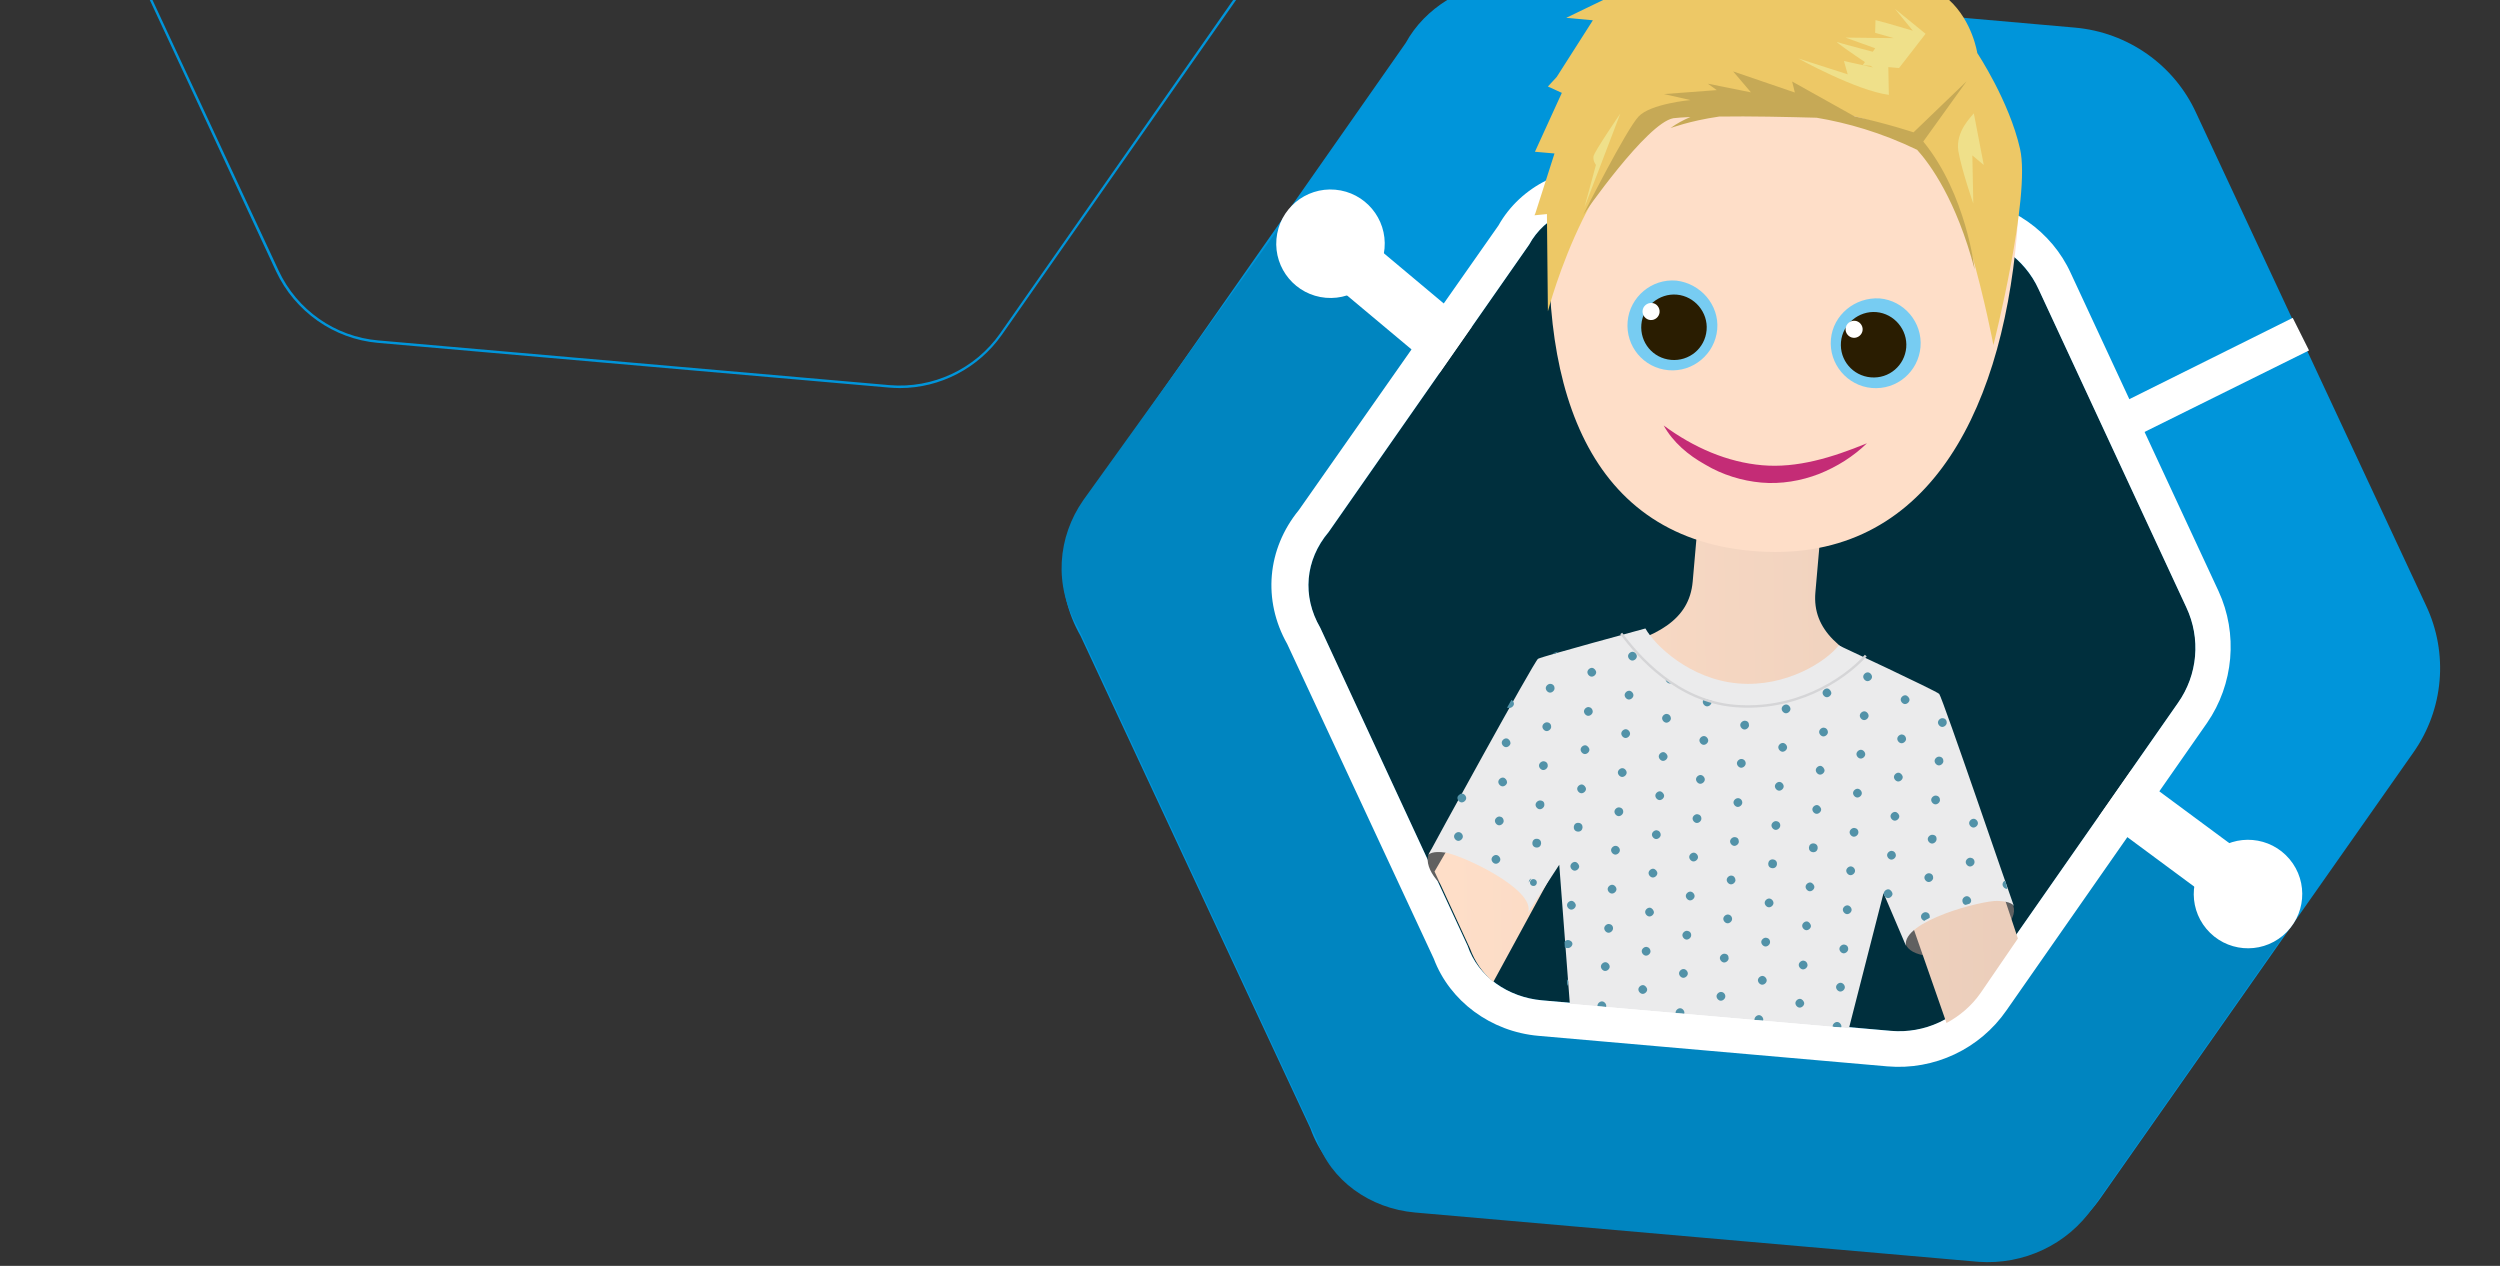 <svg xmlns="http://www.w3.org/2000/svg" xml:space="preserve" id="Layer_1" x="0" y="0" style="enable-background:new 0 0 1023 518" version="1.1" viewBox="0 0 1023 518"><rect x="0" y="0" width="1023" height="518" fill="#333333" stroke="none"/><style>.st0{fill:#0095da}.st2{fill:#fff}.st4{fill:#606060}.st9{fill:#77ccf2}.st10{fill:#2a1d01}.st11{fill:#5292a8}</style><path d="m992.7 247.7-94-201.4c-9-19.8-28.1-33.1-49.6-35L720.7 0H592.2c-7.1 4.4-13 10.3-17 17.6L447.5 200c-14.6 17.5-16.6 40.5-5.3 60.3l94 201.4c6.9 19.4 25.7 32.6 47.3 34.5l221.3 19.4c21.6 1.9 42.7-7.9 54.9-25.6l127.8-182c12.5-17.7 14.5-40.7 5.2-60.3z" class="st0"/><g id="Visual-_x2F_-Community-_x2F_-UserCentriCities"><g id="Beeldmerk" transform="rotate(5 -3042.268 5399.297)"><g id="Community_User-CentriCities_beeldmerk_RGB"><path id="Path_00000022539923410411753740000013296277872474913968_" d="m414.2 172.8 67.3-116.3L52.3-205.7l-75 126.3c-9.2 16-9.2 35.9 2.4 52.2L95.3 173.1c7.1 16 24 26.1 42.7 26.1h231.4c18.4-.3 35.6-10.1 44.8-26.4z" style="fill:#0085c0"/><circle id="Oval" cx="68.9" cy="-192.7" r="22.2" class="st2"/><path id="Rectangle_00000117648725859814646160000007869222945725916317_" d="M185.3-96.9 58.9-185.2 72-204l126.4 88.4z" class="st2"/><circle id="Oval_00000060725015485175523540000004643450713183241638_" cx="466.1" cy="39.7" r="22.2" class="st2" transform="rotate(-45.001 466.071 39.672)"/><path id="Rectangle_00000134251772396012791220000004957430873783559359_" d="m340.2-51.8 131.5 80.6-11.9 19.5-131.5-80.6z" class="st2"/><g id="Group_00000005231992975804465400000016843764744327844283_" transform="translate(86.315 101.88)"><path id="Path_00000147917050981809532990000008735295700707623610_" d="M239.1-320.8H95.8c-13.9 0-27 7.4-32.3 19.6L-7.9-176.9c-8.6 12.2-8.6 27.1 0 39.3L63.5-13.3C68.9-1.1 81.9 6.3 95.9 6.3h143.3c13.9 0 27-7.4 33.8-19.6l71.5-124.3c7.1-12.2 7.1-27.1 0-39.3L273-301.2c-7.2-12.2-19.9-19.6-33.9-19.6z" style="fill:#002f3d"/><path id="Shape" d="M239.1-320.8c13.9 0 27 7.4 33.8 19.6l71.5 124.3c7.1 12.2 7.1 27.1 0 39.3L272.9-13.3C265.8-1.1 253 6.3 239.1 6.3H95.8c-13.9 0-27-7.4-32.3-19.6L-7.9-137.7c-8.6-12.2-8.6-27.1 0-39.3l71.5-124.3c5.3-12.2 18.4-19.6 32.3-19.6l143.2.1m0-14.9H95.8c-19.9 0-37.7 10.7-45.4 27.7l-71.2 123.1c-11.6 17-11.6 38.1 0 55l71 123.1c8 16.7 25.8 27.7 45.4 27.7h143.3c19.3 0 37.1-10.4 46.6-27.1L357-130.5c9.5-16.7 9.5-37.5 0-54.1L285.4-309c-9.2-16.3-27-26.7-46.3-26.7z" class="st2"/></g><path id="Rectangle_00000102535099068225721030000000807095717123229625_" d="m391.7-152.7 72.1-44.1 7.8 12.7-72.2 44z" class="st2"/><ellipse id="Oval_00000053528051990458123900000017624676420683737012_" cx="150.1" cy="59.9" class="st4" rx="11" ry="20.8" transform="rotate(112.538 150.128 59.88)"/><ellipse id="Oval_00000005956436411554570100000015730361573545921969_" cx="349.5" cy="62.4" class="st4" rx="23.4" ry="11" transform="rotate(155.965 349.496 62.42)"/><linearGradient id="Path_00000067952871166143005570000010648638730621186442_" x1="-343.358" x2="-342.358" y1="301.937" y2="301.937" gradientTransform="matrix(239.635 -18.499 -20.965 -211.442 88743.797 57487.387)" gradientUnits="userSpaceOnUse"><stop offset="0" style="stop-color:#fedec8"/><stop offset="1" style="stop-color:#eacdba"/></linearGradient><path id="Path_00000020367879050312810000000006436006931064185483_" d="M338.6-15.5s-3.3-13.7-25.2-21.1C291.4-44 279-52.4 279-67.9v-41.4h-50.4v41.4c0 15.8-12.5 24.1-34.4 31.3-22 7.4-25.2 21.1-25.2 21.1l-35.3 75 17.2 30.1c2.4 5.1 5.9 9.5 10.7 12.8l29.1-66.7h126.8l30.3 67.3c5-3.3 9.5-7.7 12.8-13.4L373.9 66l-35.3-81.5z" style="fill:url(#Path_00000067952871166143005570000010648638730621186442_)"/><path id="Path_00000165914616869819262740000004889478128600128675_" d="M348.4-220.9c0 76.2-27 138.4-96.7 138.4s-94.3-63.1-94.3-139.3c0-49.1 26.5-72.9 53.9-83.5l63.5-5.5c32.6 6.4 73.6 28.8 73.6 89.9z" style="fill:#fedec8"/><path id="Path_00000061433463046386261870000011941341089411366279_" d="M333.1-30.9c-1.5-1.2-42.7-16.2-42.7-16.2C286-40.2 270.5-28 250.7-28S215.4-40.6 211-47.1c0 0-40.9 15-42.7 16.2-1.5 1.2-36.5 80.8-37.7 83.8.3-.3 1.5-1.8 6.8-1.5 6.5.3 38.3 11.7 35.9 21.5l11-20.6 9.5 57.7H308l9.5-57.7 11 20.6C326 63 358 51.7 364.3 51.4c5.6-.3 6.5 1.2 6.8 1.5-1.5-3-36.5-82.3-38-83.8z" style="fill:#ebebec"/><path id="Path_00000121996637602267548220000011939463510427138232_" d="M211.2-130.5c13.1 8 27.3 12.7 41.6 12.7s28.2-5.6 41.9-12.7c-5.1 5.9-11.3 10.6-18.4 14.2-7.1 3.5-15.2 5.6-23.2 5.6s-16.3-1.8-23.5-5.3c-7.4-3.3-14-8-18.4-14.5z" style="fill:#c42c76"/><path id="Path_00000141432852356555492290000006633555859781245348_" d="M229.6-171.6c0 10.1-8.3 18.4-18.4 18.4-10.3 0-18.4-8.3-18.4-18.4 0-10.1 8.3-18.4 18.4-18.4 10 .3 18.4 8.4 18.4 18.4z" class="st9"/><path id="Path_00000036961451799916379500000013854961214799525776_" d="M225.3-170.9c0 7.6-6.1 13.4-13.4 13.4-7.6 0-13.4-6.1-13.4-13.4 0-7.3 6.1-13.4 13.4-13.4 7.3 0 13.4 6.1 13.4 13.4z" class="st10"/><path id="Path_00000105417112445754308240000007953452797355775123_" d="M205.5-176.5c0 1.9-1.6 3.5-3.5 3.5s-3.5-1.6-3.5-3.5 1.6-3.5 3.5-3.5c1.9-.1 3.5 1.6 3.5 3.5z" class="st2"/><path id="Path_00000166634411156486019860000011542077103503091337_" d="M276.3-171.6c0 10.1 8.3 18.4 18.4 18.4 10.3 0 18.4-8.3 18.4-18.4 0-10.1-8.3-18.4-18.4-18.4-10.1.3-18.4 8.4-18.4 18.4z" class="st9"/><path id="Path_00000023241194995840122900000005937848390900776351_" d="M280.5-170.9c0 7.6 6.1 13.4 13.4 13.4 7.6 0 13.4-6.1 13.4-13.4s-6.1-13.4-13.4-13.4c-7.3 0-13.4 6.1-13.4 13.4z" class="st10"/><path id="Path_00000061439962611270250370000008793805497889706150_" d="M281.9-176.5c0 1.9 1.6 3.5 3.5 3.5s3.5-1.6 3.5-3.5-1.6-3.5-3.5-3.5-3.5 1.6-3.5 3.5z" class="st2"/><g id="Group_00000142150492812802071220000005491202405166368135_" transform="translate(169.8 298.565)"><path id="Path_00000024707392154080973500000004831786110346367627_" d="M-29.4-270c0 .9.9 1.8 1.8 1.8s1.8-.9 1.8-1.8-.9-1.8-1.8-1.8c-.6 0-.9.3-1.2.6s-.6.6-.6 1.2z" class="st11"/><path id="Path_00000005265788553074755400000003277676538514461605_" d="M-27.6-256c-.9 0-1.8.9-1.8 1.8s.9 1.8 1.8 1.8 1.8-.9 1.8-1.8c0-1-.9-1.8-1.8-1.8z" class="st11"/><path id="Path_00000084523520695548600970000002783426349760853939_" d="M-11.5-308.4c.9 0 1.8-.9 1.8-1.8 0-.6-.6-1.5-1.2-1.5-.6 1.2-.9 2.1-1.5 3.3h.9z" class="st11"/><path id="Path_00000176762347867126480390000013243456318702892951_" d="M-11.5-295.9c-.9 0-1.8.9-1.8 1.8s.9 1.8 1.8 1.8 1.8-.9 1.8-1.8c-.1-.9-.9-1.8-1.8-1.8z" class="st11"/><path id="Path_00000164485890922257287010000000259119936656549775_" d="M-11.5-279.8c-.9 0-1.8.9-1.8 1.8s.9 1.8 1.8 1.8 1.8-.9 1.8-1.8c-.1-.9-.9-1.8-1.8-1.8z" class="st11"/><path id="Path_00000044860969409864348660000013691045883098086573_" d="M-11.5-263.8c-.9 0-1.8.9-1.8 1.8s.9 1.8 1.8 1.8 1.8-.9 1.8-1.8c-.1-1.2-.9-1.8-1.8-1.8z" class="st11"/><path id="Path_00000173138948262961017220000013716704136747187614_" d="M-11.5-248c-.9 0-1.8.9-1.8 1.8s.9 1.8 1.8 1.8 1.8-.9 1.8-1.8-.9-1.8-1.8-1.8z" class="st11"/><path id="Path_00000001659589740977674450000002570512559997344177_" d="M4.2-332.2h.6c.6 0 1.2-.3 1.5-.9-.9.4-1.5.7-2.1.9z" class="st11"/><path id="Path_00000022546645961510826990000003673343309316193942_" d="M4.5-319.7c-.9 0-1.8.9-1.8 1.8s.9 1.8 1.8 1.8 1.8-.9 1.8-1.8-.6-1.8-1.8-1.8z" class="st11"/><path id="Path_00000180337314052811626760000009489553156226229949_" d="M4.5-303.9c-.9 0-1.8.9-1.8 1.8s.9 1.8 1.8 1.8 1.8-.9 1.8-1.8-.6-1.8-1.8-1.8z" class="st11"/><path id="Path_00000089533868306923634100000007976374125134922153_" d="M4.5-287.9c-.9 0-1.8.9-1.8 1.8s.9 1.8 1.8 1.8 1.8-.9 1.8-1.8-.6-1.8-1.8-1.8z" class="st11"/><path id="Path_00000106138437034141485860000005562991744011030657_" d="M4.5-271.8c-.9 0-1.8.9-1.8 1.8s.9 1.8 1.8 1.8 1.8-.9 1.8-1.8c0-1.2-.6-1.8-1.8-1.8z" class="st11"/><circle id="Oval_00000165919159425926827040000004230765291814421891_" cx="4.5" cy="-254.3" r="1.8" class="st11" transform="rotate(90 4.51 -254.26)"/><path id="Path_00000101093669122928296190000015518968035497882295_" d="M3.6-239.7c-.6.3-.9.9-.9 1.5v.3" class="st11"/><path id="Path_00000101074055476203956440000004573265174310056591_" d="M20.9-327.7c-.9 0-1.8.9-1.8 1.8s.9 1.8 1.8 1.8 1.8-.9 1.8-1.8-1-1.8-1.8-1.8z" class="st11"/><path id="Path_00000059283638376096993830000008652794976926603686_" d="M20.9-311.6c-.9 0-1.8.9-1.8 1.8s.9 1.8 1.8 1.8 1.8-.9 1.8-1.8c-.1-1.2-1-1.8-1.8-1.8z" class="st11"/><path id="Path_00000022548379980524288400000009857420105884561330_" d="M20.9-295.9c-.9 0-1.8.9-1.8 1.8s.9 1.8 1.8 1.8 1.8-.9 1.8-1.8-1-1.8-1.8-1.8z" class="st11"/><path id="Path_00000129906844412766293860000008772104559283541912_" d="M20.9-279.8c-.9 0-1.8.9-1.8 1.8s.9 1.8 1.8 1.8 1.8-.9 1.8-1.8-1-1.8-1.8-1.8z" class="st11"/><circle id="Oval_00000035491818368215196610000017365929469095362751_" cx="20.9" cy="-262.3" r="1.8" class="st11" transform="rotate(90 20.858 -262.286)"/><path id="Path_00000016065373104645182300000004391531239304389250_" d="M20.9-248c-.9 0-1.8.9-1.8 1.8s.9 1.8 1.8 1.8 1.8-.9 1.8-1.8c-.1-.9-1-1.8-1.8-1.8z" class="st11"/><path id="Path_00000122705298994714932660000010872866465889447321_" d="M20.9-232c-.9 0-1.8.9-1.8 1.8s.9 1.8 1.8 1.8 1.8-.9 1.8-1.8-1-1.8-1.8-1.8z" class="st11"/><path id="Path_00000100380055424003392430000005731250935338037942_" d="M20.9-215.9c-.6 0-1.2.3-1.5.9l.3 2.1c.3.3.6.3 1.2.3.9 0 1.8-.9 1.8-1.8s-1-1.5-1.8-1.5z" class="st11"/><path id="Path_00000078030658137085102420000000444720954099351196_" d="m21.7-199.9.3 2.7c.3-.3.3-.6.3-1.2.3-.6-.3-1.2-.6-1.5z" class="st11"/><path id="Path_00000119835318543231475540000008139464393932739254_" d="M36.9-335.7c-.9 0-1.8.9-1.8 1.8s.9 1.8 1.8 1.8 1.8-.9 1.8-1.8-.9-1.8-1.8-1.8z" class="st11"/><path id="Path_00000182516564104273634130000013742111523121030807_" d="M36.9-319.7c-.9 0-1.8.9-1.8 1.8s.9 1.8 1.8 1.8 1.8-.9 1.8-1.8-.9-1.8-1.8-1.8z" class="st11"/><path id="Path_00000059310691350288215800000000671035031796512956_" d="M36.9-303.9c-.9 0-1.8.9-1.8 1.8s.9 1.8 1.8 1.8 1.8-.9 1.8-1.8-.9-1.8-1.8-1.8z" class="st11"/><path id="Path_00000038370726866644413110000012073949805520894889_" d="M36.9-287.9c-.9 0-1.8.9-1.8 1.8s.9 1.8 1.8 1.8 1.8-.9 1.8-1.8-.9-1.8-1.8-1.8z" class="st11"/><path id="Path_00000096053620370292236750000018294195480605370785_" d="M36.9-271.8c-.9 0-1.8.9-1.8 1.8s.9 1.8 1.8 1.8 1.8-.9 1.8-1.8c0-1.2-.9-1.8-1.8-1.8z" class="st11"/><path id="Path_00000109729217315294526060000017847620452244429705_" d="M36.9-256c-.9 0-1.8.9-1.8 1.8s.9 1.8 1.8 1.8 1.8-.9 1.8-1.8c0-1-.9-1.8-1.8-1.8z" class="st11"/><path id="Path_00000046307809619129711870000006667645976362699914_" d="M36.9-240c-.9 0-1.8.9-1.8 1.8s.9 1.8 1.8 1.8 1.8-.9 1.8-1.8-.9-1.8-1.8-1.8z" class="st11"/><path id="Path_00000053542610097048627310000014632751453684977811_" d="M36.9-223.9c-.9 0-1.8.9-1.8 1.8s.9 1.8 1.8 1.8 1.8-.9 1.8-1.8c0-1.2-.9-1.8-1.8-1.8z" class="st11"/><path id="Path_00000170274283366673258680000008272931237475663516_" d="M36.9-208.2c-.9 0-1.8.9-1.8 1.8s.9 1.8 1.8 1.8 1.8-.9 1.8-1.8-.9-1.8-1.8-1.8z" class="st11"/><path id="Path_00000160169661828202312510000014309914827024367776_" d="M36.9-192.1c-.9 0-1.8.9-1.8 1.8s.9 1.8 1.8 1.8 1.8-.9 1.8-1.8-.9-1.8-1.8-1.8z" class="st11"/><path id="Path_00000047040580512481857020000010740967444539304836_" d="M53-311.6c-.9 0-1.8.9-1.8 1.8s.9 1.8 1.8 1.8 1.8-.9 1.8-1.8c-.1-1.2-1-1.8-1.8-1.8z" class="st11"/><path id="Path_00000066501153020511247920000015007808516046154657_" d="M53-295.9c-.9 0-1.8.9-1.8 1.8s.9 1.8 1.8 1.8 1.8-.9 1.8-1.8-1-1.8-1.8-1.8z" class="st11"/><path id="Path_00000025444504534779416910000006173712210103844783_" d="M53-279.8c-.9 0-1.8.9-1.8 1.8s.9 1.8 1.8 1.8 1.8-.9 1.8-1.8-1-1.8-1.8-1.8z" class="st11"/><path id="Path_00000052823035063792960350000011109781010877747134_" d="M53-263.8c-.9 0-1.8.9-1.8 1.8s.9 1.8 1.8 1.8 1.8-.9 1.8-1.8c-.1-1.2-1-1.8-1.8-1.8z" class="st11"/><path id="Path_00000121253659553129815030000011433961537089982889_" d="M53-248c-.9 0-1.8.9-1.8 1.8s.9 1.8 1.8 1.8 1.8-.9 1.8-1.8-1-1.8-1.8-1.8z" class="st11"/><path id="Path_00000160151383783710849250000002227281051791183790_" d="M53-232c-.9 0-1.8.9-1.8 1.8s.9 1.8 1.8 1.8 1.8-.9 1.8-1.8c-.1-.9-1-1.8-1.8-1.8z" class="st11"/><path id="Path_00000032622692058512134900000011808085123148447926_" d="M53-215.9c-.9 0-1.8.9-1.8 1.8s.9 1.8 1.8 1.8 1.8-.9 1.8-1.8c-.1-1.2-1-1.8-1.8-1.8z" class="st11"/><path id="Path_00000139262271464469384790000014262764789080323985_" d="M53-200.2c-.9 0-1.8.9-1.8 1.8s.9 1.8 1.8 1.8 1.8-.9 1.8-1.8-1-1.8-1.8-1.8z" class="st11"/><path id="Path_00000034800413453584182590000010283905085585057192_" d="M69-303.9c-.9 0-1.8.9-1.8 1.8s.9 1.8 1.8 1.8 1.8-.9 1.8-1.8-.9-1.8-1.8-1.8z" class="st11"/><path id="Path_00000175321889456574933980000003467252550236443271_" d="M69-287.9c-.9 0-1.8.9-1.8 1.8s.9 1.8 1.8 1.8 1.8-.9 1.8-1.8-.9-1.8-1.8-1.8z" class="st11"/><path id="Path_00000141430090324754033460000011570379711294526103_" d="M69-271.8c-.9 0-1.8.9-1.8 1.8s.9 1.8 1.8 1.8 1.8-.9 1.8-1.8c0-1.2-.9-1.8-1.8-1.8z" class="st11"/><path id="Path_00000123439443089200112250000002200829257529046151_" d="M69-256c-.9 0-1.8.9-1.8 1.8s.9 1.8 1.8 1.8 1.8-.9 1.8-1.8-.9-1.8-1.8-1.8z" class="st11"/><path id="Path_00000001633357979221661520000007454373448827294875_" d="M69-240c-.9 0-1.8.9-1.8 1.8s.9 1.8 1.8 1.8 1.8-.9 1.8-1.8-.9-1.8-1.8-1.8z" class="st11"/><path id="Path_00000171708638609102080170000014371360087023530939_" d="M69-223.9c-.9 0-1.8.9-1.8 1.8s.9 1.8 1.8 1.8 1.8-.9 1.8-1.8c0-1.2-.9-1.8-1.8-1.8z" class="st11"/><path id="Path_00000096761404327906099200000005126579497012301484_" d="M69-208.2c-.9 0-1.8.9-1.8 1.8s.9 1.8 1.8 1.8 1.8-.9 1.8-1.8-.9-1.8-1.8-1.8z" class="st11"/><path id="Path_00000119105137221496435670000014461102805352673161_" d="M69-192.1c-.9 0-1.8.9-1.8 1.8s.9 1.8 1.8 1.8 1.8-.9 1.8-1.8-.9-1.8-1.8-1.8z" class="st11"/><path id="Path_00000070079311012920083260000012575592881740028318_" d="M85.1-311.6c-.9 0-1.8.9-1.8 1.8s.9 1.8 1.8 1.8 1.8-.9 1.8-1.8c-.1-1.2-.7-1.8-1.8-1.8z" class="st11"/><path id="Path_00000130617574902899418110000000490933802688817342_" d="M85.1-295.9c-.9 0-1.8.9-1.8 1.8s.9 1.8 1.8 1.8 1.8-.9 1.8-1.8-.7-1.8-1.8-1.8z" class="st11"/><path id="Path_00000057113149022546369300000016744032198033937819_" d="M85.1-279.8c-.9 0-1.8.9-1.8 1.8s.9 1.8 1.8 1.8 1.8-.9 1.8-1.8-.7-1.8-1.8-1.8z" class="st11"/><path id="Path_00000145025809008781030420000016259089645686032277_" d="M85.1-263.8c-.9 0-1.8.9-1.8 1.8s.9 1.8 1.8 1.8 1.8-.9 1.8-1.8c-.1-1.2-.7-1.8-1.8-1.8z" class="st11"/><path id="Path_00000033367145458202513610000000958615736055079825_" d="M85.1-248c-.9 0-1.8.9-1.8 1.8s.9 1.8 1.8 1.8 1.8-.9 1.8-1.8c-.1-.9-.7-1.8-1.8-1.8z" class="st11"/><path id="Path_00000007422567049736627260000012710752653283865482_" d="M85.1-232c-.9 0-1.8.9-1.8 1.8s.9 1.8 1.8 1.8 1.8-.9 1.8-1.8-.7-1.8-1.8-1.8z" class="st11"/><path id="Path_00000093175080300595048390000000236953254959778201_" d="M85.1-215.9c-.9 0-1.8.9-1.8 1.8s.9 1.8 1.8 1.8 1.8-.9 1.8-1.8c-.1-1.2-.7-1.8-1.8-1.8z" class="st11"/><path id="Path_00000174573846189378704370000012148507576561167765_" d="M85.1-200.2c-.9 0-1.8.9-1.8 1.8s.9 1.8 1.8 1.8 1.8-.9 1.8-1.8-.7-1.8-1.8-1.8z" class="st11"/><path id="Path_00000011712125371854269520000012528343075170154913_" d="M101.4-319.7c-.9 0-1.8.9-1.8 1.8s.9 1.8 1.8 1.8 1.8-.9 1.8-1.8-.9-1.8-1.8-1.8z" class="st11"/><path id="Path_00000119821132644703751600000016301990531057143200_" d="M101.4-303.9c-.9 0-1.8.9-1.8 1.8s.9 1.8 1.8 1.8 1.8-.9 1.8-1.8-.9-1.8-1.8-1.8z" class="st11"/><path id="Path_00000129208081306549053530000003696671282529554840_" d="M101.4-287.9c-.9 0-1.8.9-1.8 1.8s.9 1.8 1.8 1.8 1.8-.9 1.8-1.8-.9-1.8-1.8-1.8z" class="st11"/><path id="Path_00000101064392018605546320000013367629984334622858_" d="M101.4-271.8c-.9 0-1.8.9-1.8 1.8s.9 1.8 1.8 1.8 1.8-.9 1.8-1.8c0-1.2-.9-1.8-1.8-1.8z" class="st11"/><circle id="Oval_00000067936017711181717320000016951526433547845802_" cx="101.4" cy="-254.3" r="1.8" class="st11" transform="rotate(90 101.403 -254.26)"/><path id="Path_00000021120917773898084950000003187387747727470001_" d="M101.4-240c-.9 0-1.8.9-1.8 1.8s.9 1.8 1.8 1.8 1.8-.9 1.8-1.8-.9-1.8-1.8-1.8z" class="st11"/><path id="Path_00000062909730200214026950000008412994948706762395_" d="M101.4-223.9c-.9 0-1.8.9-1.8 1.8s.9 1.8 1.8 1.8 1.8-.9 1.8-1.8c0-1.2-.9-1.8-1.8-1.8z" class="st11"/><path id="Path_00000142155007557962025380000011957149264286101893_" d="M101.4-208.2c-.9 0-1.8.9-1.8 1.8s.9 1.8 1.8 1.8 1.8-.9 1.8-1.8-.9-1.8-1.8-1.8z" class="st11"/><path id="Path_00000053508529333201771260000008732693002912947620_" d="M101.4-192.1c-.9 0-1.8.9-1.8 1.8s.9 1.8 1.8 1.8 1.8-.9 1.8-1.8-.9-1.8-1.8-1.8z" class="st11"/><path id="Path_00000033370651789277142660000006810404806656162988_" d="M117.5-327.7c-.9 0-1.8.9-1.8 1.8s.9 1.8 1.8 1.8 1.8-.9 1.8-1.8c-.1-.9-1-1.8-1.8-1.8z" class="st11"/><path id="Path_00000046312111437839869090000010740975085486290080_" d="M117.5-311.6c-.9 0-1.8.9-1.8 1.8s.9 1.8 1.8 1.8 1.8-.9 1.8-1.8c-.1-1.2-1-1.8-1.8-1.8z" class="st11"/><path id="Path_00000009555223344783830450000000716532875400453567_" d="M117.5-295.9c-.9 0-1.8.9-1.8 1.8s.9 1.8 1.8 1.8 1.8-.9 1.8-1.8c-.1-.9-1-1.8-1.8-1.8z" class="st11"/><path id="Path_00000004520549934313521990000016538128272149097146_" d="M117.5-279.8c-.9 0-1.8.9-1.8 1.8s.9 1.8 1.8 1.8 1.8-.9 1.8-1.8-1-1.8-1.8-1.8z" class="st11"/><circle id="Oval_00000168828984200714161290000017657245632061599622_" cx="117.5" cy="-262.3" r="1.8" class="st11" transform="rotate(90 117.452 -262.286)"/><path id="Path_00000160906473498079051270000012374757982765813901_" d="M117.5-248c-.9 0-1.8.9-1.8 1.8s.9 1.8 1.8 1.8 1.8-.9 1.8-1.8-1-1.8-1.8-1.8z" class="st11"/><path id="Path_00000183929992383912219430000005769066701038470302_" d="M117.5-232c-.9 0-1.8.9-1.8 1.8s.9 1.8 1.8 1.8 1.8-.9 1.8-1.8c-.1-.9-1-1.8-1.8-1.8z" class="st11"/><path id="Path_00000127729758306237708940000010713454903792762039_" d="M117.5-215.9c-.9 0-1.8.9-1.8 1.8s.9 1.8 1.8 1.8 1.8-.9 1.8-1.8c-.1-1.2-1-1.8-1.8-1.8z" class="st11"/><path id="Path_00000162345739854972105840000009082034189653890979_" d="M117.5-200.2c-.9 0-1.8.9-1.8 1.8s.9 1.8 1.8 1.8 1.8-.9 1.8-1.8-1-1.8-1.8-1.8z" class="st11"/><path id="Path_00000127722958568498724600000009703308963170254236_" d="M133.5-335.7c-.9 0-1.8.9-1.8 1.8s.9 1.8 1.8 1.8 1.8-.9 1.8-1.8-.9-1.8-1.8-1.8z" class="st11"/><path id="Path_00000069364341514812990830000000101238337956641446_" d="M133.5-319.7c-.9 0-1.8.9-1.8 1.8s.9 1.8 1.8 1.8 1.8-.9 1.8-1.8-.9-1.8-1.8-1.8z" class="st11"/><path id="Path_00000174560239490583713510000000885332165458656666_" d="M133.5-303.9c-.9 0-1.8.9-1.8 1.8s.9 1.8 1.8 1.8 1.8-.9 1.8-1.8-.9-1.8-1.8-1.8z" class="st11"/><path id="Path_00000003080869436346561640000012815337918791766438_" d="M133.5-287.9c-.9 0-1.8.9-1.8 1.8s.9 1.8 1.8 1.8 1.8-.9 1.8-1.8-.9-1.8-1.8-1.8z" class="st11"/><path id="Path_00000020382571624770923710000011617727000704701325_" d="M133.5-271.8c-.9 0-1.8.9-1.8 1.8s.9 1.8 1.8 1.8 1.8-.9 1.8-1.8c0-1.2-.9-1.8-1.8-1.8z" class="st11"/><path id="Path_00000132074949010885738820000010779143223585468549_" d="M133.5-256c-.9 0-1.8.9-1.8 1.8s.9 1.8 1.8 1.8 1.8-.9 1.8-1.8c0-1-.9-1.8-1.8-1.8z" class="st11"/><path id="Path_00000141441592033082397610000001684885303985233063_" d="M133.5-240c-.9 0-1.8.9-1.8 1.8s.9 1.8 1.8 1.8 1.8-.9 1.8-1.8-.9-1.8-1.8-1.8z" class="st11"/><path id="Path_00000137813777990224103720000004735995236247956613_" d="M133.5-223.9c-.9 0-1.8.9-1.8 1.8s.9 1.8 1.8 1.8 1.8-.9 1.8-1.8c0-1.2-.9-1.8-1.8-1.8z" class="st11"/><path id="Path_00000072977988045188376760000002856225621281992844_" d="M133.5-208.2c-.9 0-1.8.9-1.8 1.8s.9 1.8 1.8 1.8 1.8-.9 1.8-1.8-.9-1.8-1.8-1.8z" class="st11"/><path id="Path_00000034800725060861238690000017475322308033468600_" d="M133.5-192.1c-.9 0-1.8.9-1.8 1.8s.9 1.8 1.8 1.8 1.8-.9 1.8-1.8-.9-1.8-1.8-1.8z" class="st11"/><path id="Path_00000158019789121121471130000010638468030003739829_" d="M149.6-327.7c-.9 0-1.8.9-1.8 1.8s.9 1.8 1.8 1.8 1.8-.9 1.8-1.8-1-1.8-1.8-1.8z" class="st11"/><path id="Path_00000035508886539096969200000008854397033411266206_" d="M149.6-311.6c-.9 0-1.8.9-1.8 1.8s.9 1.8 1.8 1.8 1.8-.9 1.8-1.8c-.1-1.2-1-1.8-1.8-1.8z" class="st11"/><path id="Path_00000068639895699655388510000002126017137093148605_" d="M149.6-295.9c-.9 0-1.8.9-1.8 1.8s.9 1.8 1.8 1.8 1.8-.9 1.8-1.8-1-1.8-1.8-1.8z" class="st11"/><path id="Path_00000017475459019931132300000011908334557169585541_" d="M149.6-279.8c-.9 0-1.8.9-1.8 1.8s.9 1.8 1.8 1.8 1.8-.9 1.8-1.8-1-1.8-1.8-1.8z" class="st11"/><path id="Path_00000128456422867607304730000015959866839416309660_" d="M149.6-263.8c-.9 0-1.8.9-1.8 1.8s.9 1.8 1.8 1.8 1.8-.9 1.8-1.8c-.1-1.2-1-1.8-1.8-1.8z" class="st11"/><path id="Path_00000007394096143111191190000007859154579404943497_" d="M149.6-248c-.9 0-1.8.9-1.8 1.8s.9 1.8 1.8 1.8 1.8-.9 1.8-1.8c-.1-.9-1-1.8-1.8-1.8z" class="st11"/><path id="Path_00000148622556636545219740000000743569164145037233_" d="M165.6-319.7c-.9 0-1.8.9-1.8 1.8s.9 1.8 1.8 1.8 1.8-.9 1.8-1.8-.6-1.8-1.8-1.8z" class="st11"/><path id="Path_00000145022344587423716590000009505811323604455820_" d="M165.6-303.9c-.9 0-1.8.9-1.8 1.8s.9 1.8 1.8 1.8 1.8-.9 1.8-1.8-.6-1.8-1.8-1.8z" class="st11"/><path id="Path_00000026122159826151168700000003820799570051605654_" d="M165.6-287.9c-.9 0-1.8.9-1.8 1.8s.9 1.8 1.8 1.8 1.8-.9 1.8-1.8-.6-1.8-1.8-1.8z" class="st11"/><path id="Path_00000008109810221834740650000007344338895911359619_" d="M165.6-271.8c-.9 0-1.8.9-1.8 1.8s.9 1.8 1.8 1.8 1.8-.9 1.8-1.8c0-1.2-.6-1.8-1.8-1.8z" class="st11"/><path id="Path_00000156565169116731460860000001987889900534188954_" d="M165.6-256c-.9 0-1.8.9-1.8 1.8s.9 1.8 1.8 1.8 1.8-.9 1.8-1.8-.6-1.8-1.8-1.8z" class="st11"/><path id="Path_00000069362816831348330390000006821911400237450686_" d="M165.6-240c-.9 0-1.8.9-1.8 1.8s.6 1.5 1.5 1.8c.6-.6 1.5-.9 2.1-1.5v-.3c0-.9-.6-1.8-1.8-1.8z" class="st11"/><path id="Path_00000173142471166260703750000015548682395459652487_" d="M181.9-279.8c-.9 0-1.8.9-1.8 1.8s.9 1.8 1.8 1.8 1.8-.9 1.8-1.8-.9-1.8-1.8-1.8z" class="st11"/><path id="Path_00000017516874724000515270000014336245381344240782_" d="M181.9-263.8c-.9 0-1.8.9-1.8 1.8s.9 1.8 1.8 1.8 1.8-.9 1.8-1.8c0-1.2-.9-1.8-1.8-1.8z" class="st11"/><path id="Path_00000025418216950079830260000005775318595433951107_" d="M181.9-248c-.9 0-1.8.9-1.8 1.8s.6 1.8 1.5 1.8c.6-.3.9-.3 1.5-.6.3-.3.6-.6.6-1.2 0-.9-.9-1.8-1.8-1.8z" class="st11"/><path id="Path_00000147918698621732511800000016053162638304388744_" d="M196.8-255.7c-.6.3-.9.9-.9 1.5 0 .9.9 1.8 1.8 1.8h.3c-.3-1-.6-2.2-1.2-3.3z" class="st11"/><path id="Path_00000049196854961672861530000018359469940993017741_" d="M51.2-325.9c0 .9.9 1.8 1.8 1.8.3 0 .6 0 .9-.3l-2.7-1.5z" class="st11"/><path id="Path_00000016046082314343253720000005271992226459983505_" d="M67.5-319.1c-.3.3-.3.6-.3 1.2 0 .9.9 1.8 1.8 1.8s1.8-.9 1.8-1.8v-.6l-3.3-.6z" class="st11"/></g><path id="Path_00000029005522878958976330000006744257066737375393_" d="M201.3-44.2c8.1 9.2 25.5 25.5 48.6 25.5 24.6 0 43.2-13.8 51.9-25.2" style="fill:none;stroke:#d5d5d7"/><circle id="Oval_00000181773282928037474840000000594639630994289548_" cx="174.4" cy="60.5" r="1.4" class="st11" transform="rotate(-85 174.387 60.482)"/><path id="Rectangle_00000155857967004117222370000008229458604767915926_" d="M248.7 48.5h12.7v133h-12.7z" class="st2" transform="rotate(90 255.043 114.96)"/><path id="Rectangle_00000125563627016930518210000007940945563258656415_" d="M248.7 48.5h12.7v133h-12.7z" class="st2" transform="rotate(90 255.043 114.96)"/></g></g></g><path d="m504.6 0-95.4 136.5C399 151 381.7 159.1 364 157.6l-209.2-18.3c-17.7-1.5-33.3-12.5-40.8-28.6L62.4 0h-1.1L113 111.1c7.7 16.4 23.6 27.6 41.6 29.2l209.2 18.3c1.5.1 2.9.2 4.4.2 16.5 0 32.1-8.1 41.7-21.7L505.8 0h-1.2z" class="st0"/><path d="M809.1 21.7S807.2 8.8 797.6 0H656l-15.1 7.3 10.9 1L637 31.5l-3.6 3.9 5.7 2.6-11 24.1 8 .7-7.8 24.4-.4.9 5.1-.5.4 39.8s18.9-73 57-81.3c45.1-9.5 81.8 4.5 93.2 10.5 18.1 9.7 32.1 84.6 32.1 84.6s15.4-60.8 10.9-80.3c-4.4-19.5-17.5-39.2-17.5-39.2z" style="fill:#edc866"/><g id="Visual-_x2F_-Community-_x2F_-UserCentriCities_00000153701878412385771730000013755472464697185679_"><g id="Beeldmerk_00000152247332977999083130000003224783442608845474_" transform="rotate(5 -3042.268 5399.297)"><g id="Community_User-CentriCities_beeldmerk_RGB_00000096771720709778816720000010217542899390877859_"><path d="M262.6-261.4c12.6 1 26.8 3.7 42.1 9.5 5.8 5.4 17.8 19.1 27.7 46.7 0 0-6-30.3-25.5-50.3l15.5-26.1-19.8 22.7s-10.3-2.5-24.6-4.4l-26.7-12 1.5 4.4-25.9-6.4 8 7.9-17.9-2 3.9 2.3-21.4 3.5 11 1.5s-16.1 2.9-20.5 8.5c-4.5 5.5-19.1 42.1-19.1 42.1s22.6-39.7 33.3-42.6c1.5-.3 3.9-.7 6.9-1.1-2.8 1.5-5.4 3.2-7.7 5.2 0 .1 7.1-3.5 19.4-6.4 12.5-1.3 28.1-2.3 39.8-3z" style="fill:#c6a956"/><path d="m298.7-300.3-10.5-2.1-5.1-.9.3 5.2 7.8 1.5-19.7 1.5 12.5 3.3-.9 1.5c-5.8-1-13.5-2.3-14.8-2.7-1.2-.2 7.1 4.5 12 7.2l-.8 1.3h3.1c.7.4 1.2.6 1.2.6l-12.1-1.6 2 5.3-20.7-4.7s24.7 11 38.2 11.6l-1.2-11.3h4.4l9.6-14.9-13.4-9.1 8.1 8.3zm33.7 52.2-5.9-20.7c-.9 1.5-6.8 7.9-5 15.8 2.1 7.9 8 21 8 21l-2.1-19.6 5 3.5zm-158.1 13.8-3.2 17.8s8.6-29.9 11.3-39.6c0 0-9.4 16.7-9.4 18.4-.1 2 1.3 3.4 1.3 3.4z" style="fill:#efe08a"/></g></g></g></svg>